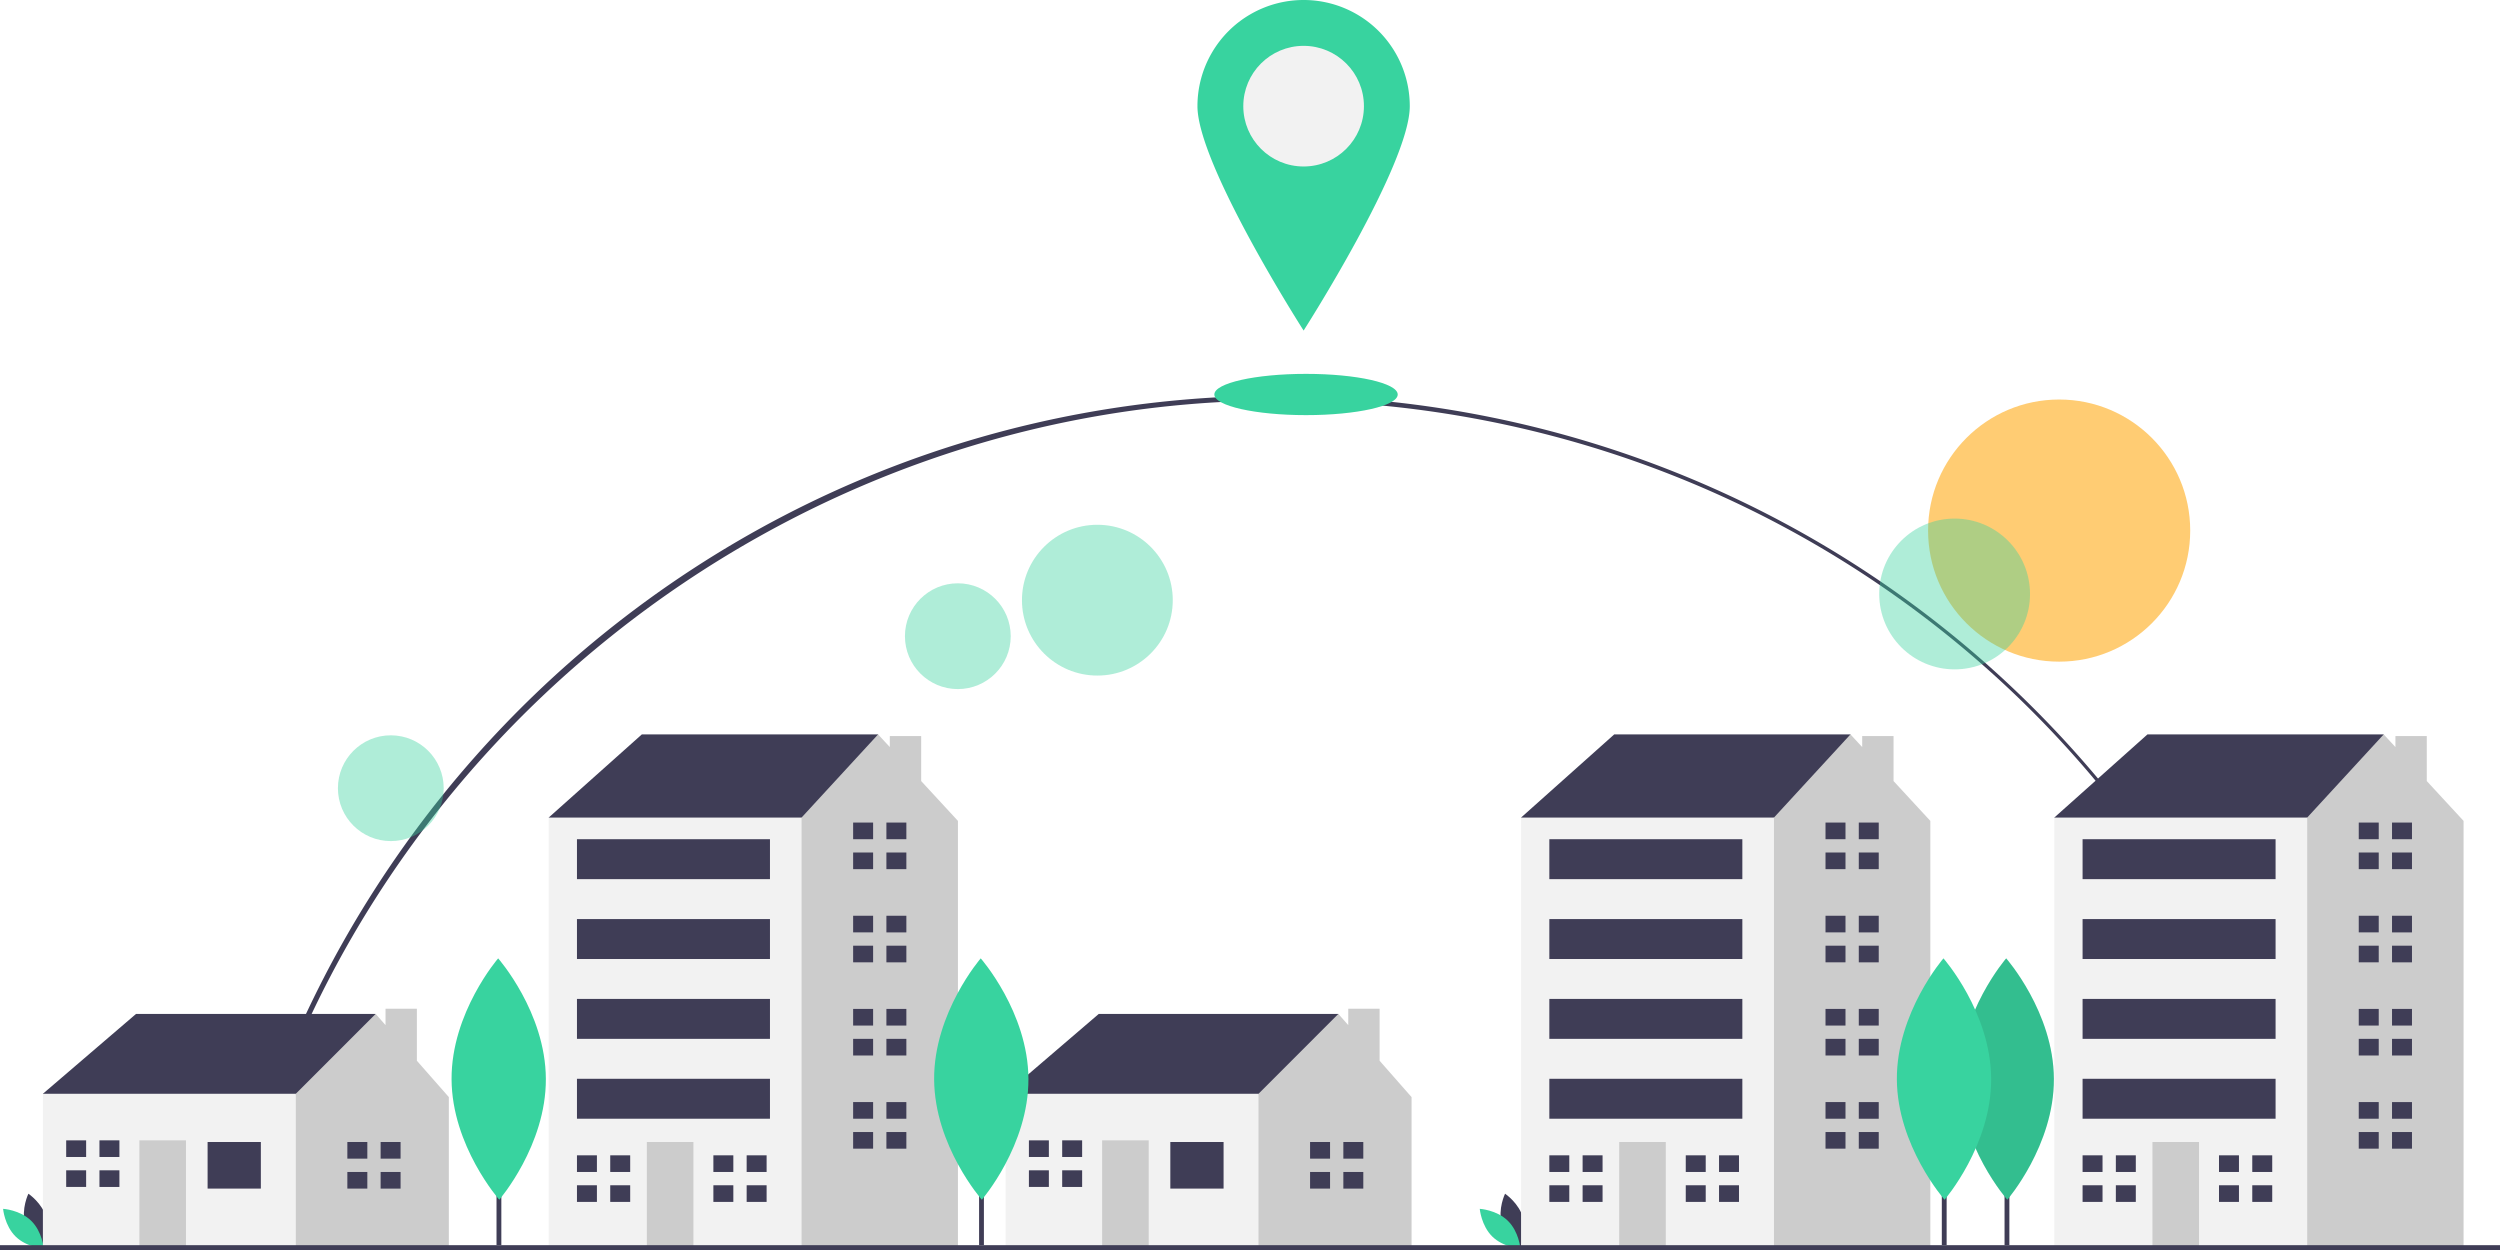 <svg id="f16365b8-825e-4e29-948b-8cf50b0ec2cd" data-name="a8904fed-7223-4ff2-9071-b444910320a0" xmlns="http://www.w3.org/2000/svg" viewBox="0 0 1036.12 518.06"><defs><style>.e4706325-b3fa-486e-9567-ff235109a59d{fill:#3f3d56;}.c24e04e4-443c-4d3b-93b7-8acd25f54cc8{fill:#ffcc73;}.\37 06c8f96-c35f-46e5-836c-10f774486a37,.c50062f0-9be5-43b3-b178-f5cdbb3de34e{fill:#38d39f;}.\36 2172488-55ba-4488-93d8-88ef12d93708{opacity:0.1;}.\36 2172488-55ba-4488-93d8-88ef12d93708,.c50062f0-9be5-43b3-b178-f5cdbb3de34e{isolation:isolate;}.c50062f0-9be5-43b3-b178-f5cdbb3de34e{opacity:0.4;}.c7a2e724-ee6b-4346-873d-79a7937cb906{fill:#ccc;}.\38 1cdb589-aa97-42c0-af9a-6656d95ca75c{fill:#f2f2f2;}</style></defs><title>main-illustration-nexthome</title><path class="e4706325-b3fa-486e-9567-ff235109a59d" d="M98,510.61l-2-.44c21.76-96.75,76.43-184.61,154-247.39C440.77,108.56,720.4,138.15,874.62,328.87A444.11,444.11,0,0,1,962.2,509l-1.95.44C914.19,307.23,737,166,529.28,166,324.3,166,142.94,310.93,98,510.61Z"/><circle class="c24e04e4-443c-4d3b-93b7-8acd25f54cc8" cx="853.41" cy="219.9" r="54.32"/><rect class="e4706325-b3fa-486e-9567-ff235109a59d" x="830.78" y="437.06" width="2" height="79"/><path class="706c8f96-c35f-46e5-836c-10f774486a37" d="M851.23,447.12c.13,27.62-19.31,50.11-19.31,50.11s-19.64-22.3-19.77-49.93,19.31-50.11,19.31-50.11S851.11,419.5,851.23,447.12Z"/><path class="62172488-55ba-4488-93d8-88ef12d93708" d="M851.23,447.12c.13,27.62-19.31,50.11-19.31,50.11s-19.64-22.3-19.77-49.93,19.31-50.11,19.31-50.11S851.11,419.5,851.23,447.12Z"/><circle class="c50062f0-9be5-43b3-b178-f5cdbb3de34e" cx="454.8" cy="248.74" r="31.25"/><circle class="c50062f0-9be5-43b3-b178-f5cdbb3de34e" cx="396.97" cy="263.67" r="21.92"/><circle class="c50062f0-9be5-43b3-b178-f5cdbb3de34e" cx="161.97" cy="326.67" r="21.92"/><circle class="c50062f0-9be5-43b3-b178-f5cdbb3de34e" cx="810.09" cy="246.17" r="31.25"/><path class="e4706325-b3fa-486e-9567-ff235109a59d" d="M10.41,507.27c1.69,6.26,7.5,10.14,7.5,10.14s3.06-6.27,1.36-12.54-7.5-10.14-7.5-10.14S8.71,501,10.41,507.27Z"/><path class="706c8f96-c35f-46e5-836c-10f774486a37" d="M12.9,505.93c4.65,4.52,5.22,11.48,5.22,11.48s-7-.38-11.62-4.91S1.28,501,1.28,501,8.25,501.4,12.9,505.93Z"/><path class="e4706325-b3fa-486e-9567-ff235109a59d" d="M622.41,507.27c1.69,6.26,7.5,10.14,7.5,10.14s3.06-6.27,1.36-12.54-7.5-10.14-7.5-10.14S620.71,501,622.41,507.27Z"/><path class="706c8f96-c35f-46e5-836c-10f774486a37" d="M624.9,505.93c4.65,4.52,5.22,11.48,5.22,11.48s-7-.38-11.62-4.91S613.28,501,613.28,501,620.25,501.4,624.9,505.93Z"/><polygon class="e4706325-b3fa-486e-9567-ff235109a59d" points="21.91 460.2 17.78 453.31 56.39 420.21 155.68 420.21 155.68 429.86 119.83 468.48 78.45 476.75 21.91 460.2"/><polygon class="c7a2e724-ee6b-4346-873d-79a7937cb906" points="172.78 439.63 172.78 418.06 159.78 418.06 159.78 424.86 155.68 420.21 122.59 453.31 117.07 458.82 110.17 486.41 122.59 516.75 186.02 516.75 186.02 454.69 172.78 439.63"/><rect class="81cdb589-aa97-42c0-af9a-6656d95ca75c" x="17.78" y="453.31" width="104.81" height="63.44"/><rect class="e4706325-b3fa-486e-9567-ff235109a59d" x="86.04" y="473.3" width="22.07" height="19.31"/><rect class="c7a2e724-ee6b-4346-873d-79a7937cb906" x="57.77" y="472.61" width="19.31" height="44.13"/><polygon class="e4706325-b3fa-486e-9567-ff235109a59d" points="35.7 479.51 35.7 472.62 27.43 472.62 27.43 479.51 35.01 479.51 35.7 479.51"/><polygon class="e4706325-b3fa-486e-9567-ff235109a59d" points="35.01 485.03 27.43 485.03 27.43 491.92 35.7 491.92 35.7 485.03 35.01 485.03"/><rect class="e4706325-b3fa-486e-9567-ff235109a59d" x="41.22" y="472.61" width="8.27" height="6.9"/><rect class="e4706325-b3fa-486e-9567-ff235109a59d" x="41.22" y="485.03" width="8.27" height="6.9"/><polygon class="e4706325-b3fa-486e-9567-ff235109a59d" points="152.24 480.2 152.24 473.3 143.96 473.3 143.96 480.2 151.55 480.2 152.24 480.2"/><polygon class="e4706325-b3fa-486e-9567-ff235109a59d" points="151.55 485.72 143.96 485.72 143.96 492.61 152.24 492.61 152.24 485.72 151.55 485.72"/><rect class="e4706325-b3fa-486e-9567-ff235109a59d" x="157.75" y="473.3" width="8.27" height="6.9"/><rect class="e4706325-b3fa-486e-9567-ff235109a59d" x="157.75" y="485.72" width="8.27" height="6.9"/><polygon class="e4706325-b3fa-486e-9567-ff235109a59d" points="420.91 460.2 416.78 453.31 455.39 420.21 554.68 420.21 554.68 429.86 518.83 468.48 477.45 476.75 420.91 460.2"/><polygon class="c7a2e724-ee6b-4346-873d-79a7937cb906" points="571.78 439.63 571.78 418.06 558.78 418.06 558.78 424.86 554.68 420.21 521.59 453.31 516.07 458.82 509.17 486.41 521.59 516.75 585.02 516.75 585.02 454.69 571.78 439.63"/><rect class="81cdb589-aa97-42c0-af9a-6656d95ca75c" x="416.78" y="453.31" width="104.81" height="63.44"/><rect class="e4706325-b3fa-486e-9567-ff235109a59d" x="485.04" y="473.3" width="22.07" height="19.31"/><rect class="c7a2e724-ee6b-4346-873d-79a7937cb906" x="456.77" y="472.61" width="19.31" height="44.13"/><polygon class="e4706325-b3fa-486e-9567-ff235109a59d" points="434.7 479.51 434.7 472.62 426.43 472.62 426.43 479.51 434.01 479.51 434.7 479.51"/><polygon class="e4706325-b3fa-486e-9567-ff235109a59d" points="434.01 485.03 426.43 485.03 426.43 491.92 434.7 491.92 434.7 485.03 434.01 485.03"/><rect class="e4706325-b3fa-486e-9567-ff235109a59d" x="440.22" y="472.61" width="8.27" height="6.9"/><rect class="e4706325-b3fa-486e-9567-ff235109a59d" x="440.22" y="485.03" width="8.27" height="6.9"/><polygon class="e4706325-b3fa-486e-9567-ff235109a59d" points="551.24 480.2 551.24 473.3 542.96 473.3 542.96 480.2 550.55 480.2 551.24 480.2"/><polygon class="e4706325-b3fa-486e-9567-ff235109a59d" points="550.55 485.72 542.96 485.72 542.96 492.61 551.24 492.61 551.24 485.72 550.55 485.72"/><rect class="e4706325-b3fa-486e-9567-ff235109a59d" x="556.75" y="473.3" width="8.27" height="6.9"/><rect class="e4706325-b3fa-486e-9567-ff235109a59d" x="556.75" y="485.72" width="8.27" height="6.9"/><polygon class="e4706325-b3fa-486e-9567-ff235109a59d" points="234.29 344.36 227.4 338.84 266.01 304.37 363.92 304.37 363.92 334.71 300.49 377.46 234.29 344.36"/><polygon class="c7a2e724-ee6b-4346-873d-79a7937cb906" points="381.78 323.71 381.78 305.06 368.78 305.06 368.78 309.62 363.92 304.37 332.2 338.84 319.79 347.12 300.55 487.72 329.57 516.75 397.02 516.75 397.02 340.22 381.78 323.71"/><rect class="81cdb589-aa97-42c0-af9a-6656d95ca75c" x="227.4" y="338.84" width="104.81" height="177.9"/><rect class="c7a2e724-ee6b-4346-873d-79a7937cb906" x="268.08" y="473.3" width="19.31" height="43.44"/><polygon class="e4706325-b3fa-486e-9567-ff235109a59d" points="247.39 485.72 247.39 478.82 239.12 478.82 239.12 485.72 246.7 485.72 247.39 485.72"/><polygon class="e4706325-b3fa-486e-9567-ff235109a59d" points="246.7 491.23 239.12 491.23 239.12 498.13 247.39 498.13 247.39 491.23 246.7 491.23"/><rect class="e4706325-b3fa-486e-9567-ff235109a59d" x="252.91" y="478.82" width="8.27" height="6.9"/><rect class="e4706325-b3fa-486e-9567-ff235109a59d" x="252.91" y="491.23" width="8.27" height="6.9"/><polygon class="e4706325-b3fa-486e-9567-ff235109a59d" points="303.93 485.72 303.93 478.82 295.66 478.82 295.66 485.72 303.25 485.72 303.93 485.72"/><polygon class="e4706325-b3fa-486e-9567-ff235109a59d" points="303.25 491.23 295.66 491.23 295.66 498.13 303.93 498.13 303.93 491.23 303.25 491.23"/><rect class="e4706325-b3fa-486e-9567-ff235109a59d" x="309.45" y="478.82" width="8.27" height="6.9"/><rect class="e4706325-b3fa-486e-9567-ff235109a59d" x="309.45" y="491.23" width="8.27" height="6.9"/><polygon class="e4706325-b3fa-486e-9567-ff235109a59d" points="361.86 347.81 361.86 340.91 353.58 340.91 353.58 347.81 361.17 347.81 361.86 347.81"/><polygon class="e4706325-b3fa-486e-9567-ff235109a59d" points="361.17 353.32 353.58 353.32 353.58 360.22 361.86 360.22 361.86 353.32 361.17 353.32"/><rect class="e4706325-b3fa-486e-9567-ff235109a59d" x="367.37" y="340.91" width="8.27" height="6.9"/><rect class="e4706325-b3fa-486e-9567-ff235109a59d" x="367.37" y="353.32" width="8.27" height="6.9"/><polygon class="e4706325-b3fa-486e-9567-ff235109a59d" points="361.86 386.42 361.86 379.53 353.58 379.53 353.58 386.42 361.17 386.42 361.86 386.42"/><polygon class="e4706325-b3fa-486e-9567-ff235109a59d" points="361.17 391.94 353.58 391.94 353.58 398.83 361.86 398.83 361.86 391.94 361.17 391.94"/><rect class="e4706325-b3fa-486e-9567-ff235109a59d" x="367.37" y="379.53" width="8.27" height="6.9"/><rect class="e4706325-b3fa-486e-9567-ff235109a59d" x="367.37" y="391.94" width="8.27" height="6.9"/><polygon class="e4706325-b3fa-486e-9567-ff235109a59d" points="361.86 425.04 361.86 418.14 353.58 418.14 353.58 425.04 361.17 425.04 361.86 425.04"/><polygon class="e4706325-b3fa-486e-9567-ff235109a59d" points="361.17 430.55 353.58 430.55 353.58 437.45 361.86 437.45 361.86 430.55 361.17 430.55"/><rect class="e4706325-b3fa-486e-9567-ff235109a59d" x="367.37" y="418.14" width="8.27" height="6.9"/><rect class="e4706325-b3fa-486e-9567-ff235109a59d" x="367.37" y="430.55" width="8.27" height="6.9"/><polygon class="e4706325-b3fa-486e-9567-ff235109a59d" points="361.86 463.65 361.86 456.75 353.58 456.75 353.58 463.65 361.17 463.65 361.86 463.65"/><polygon class="e4706325-b3fa-486e-9567-ff235109a59d" points="361.17 469.17 353.58 469.17 353.58 476.06 361.86 476.06 361.86 469.17 361.17 469.17"/><rect class="e4706325-b3fa-486e-9567-ff235109a59d" x="367.37" y="456.76" width="8.27" height="6.9"/><rect class="e4706325-b3fa-486e-9567-ff235109a59d" x="367.37" y="469.17" width="8.27" height="6.9"/><rect class="e4706325-b3fa-486e-9567-ff235109a59d" x="239.12" y="347.81" width="79.99" height="16.55"/><rect class="e4706325-b3fa-486e-9567-ff235109a59d" x="239.12" y="380.91" width="79.99" height="16.55"/><rect class="e4706325-b3fa-486e-9567-ff235109a59d" x="239.12" y="414" width="79.99" height="16.55"/><rect class="e4706325-b3fa-486e-9567-ff235109a59d" x="239.12" y="447.1" width="79.99" height="16.55"/><polygon class="e4706325-b3fa-486e-9567-ff235109a59d" points="637.29 344.36 630.4 338.84 669.01 304.37 766.92 304.37 766.92 334.71 703.49 377.46 637.29 344.36"/><polygon class="c7a2e724-ee6b-4346-873d-79a7937cb906" points="784.78 323.71 784.78 305.06 771.78 305.06 771.78 309.62 766.92 304.37 735.21 338.84 722.79 347.12 703.55 487.72 732.57 516.75 800.02 516.75 800.02 340.22 784.78 323.71"/><rect class="81cdb589-aa97-42c0-af9a-6656d95ca75c" x="630.4" y="338.84" width="104.81" height="177.9"/><rect class="c7a2e724-ee6b-4346-873d-79a7937cb906" x="671.08" y="473.3" width="19.31" height="43.44"/><polygon class="e4706325-b3fa-486e-9567-ff235109a59d" points="650.39 485.72 650.39 478.82 642.12 478.82 642.12 485.72 649.7 485.72 650.39 485.72"/><polygon class="e4706325-b3fa-486e-9567-ff235109a59d" points="649.7 491.23 642.12 491.23 642.12 498.13 650.39 498.13 650.39 491.23 649.7 491.23"/><rect class="e4706325-b3fa-486e-9567-ff235109a59d" x="655.91" y="478.82" width="8.27" height="6.9"/><rect class="e4706325-b3fa-486e-9567-ff235109a59d" x="655.91" y="491.23" width="8.27" height="6.9"/><polygon class="e4706325-b3fa-486e-9567-ff235109a59d" points="706.93 485.72 706.93 478.82 698.66 478.82 698.66 485.72 706.25 485.72 706.93 485.72"/><polygon class="e4706325-b3fa-486e-9567-ff235109a59d" points="706.25 491.23 698.66 491.23 698.66 498.13 706.93 498.13 706.93 491.23 706.25 491.23"/><rect class="e4706325-b3fa-486e-9567-ff235109a59d" x="712.45" y="478.82" width="8.27" height="6.9"/><rect class="e4706325-b3fa-486e-9567-ff235109a59d" x="712.45" y="491.23" width="8.27" height="6.9"/><polygon class="e4706325-b3fa-486e-9567-ff235109a59d" points="764.86 347.81 764.86 340.91 756.58 340.91 756.58 347.81 764.17 347.81 764.86 347.81"/><polygon class="e4706325-b3fa-486e-9567-ff235109a59d" points="764.17 353.32 756.58 353.32 756.58 360.22 764.86 360.22 764.86 353.32 764.17 353.32"/><rect class="e4706325-b3fa-486e-9567-ff235109a59d" x="770.37" y="340.91" width="8.27" height="6.9"/><rect class="e4706325-b3fa-486e-9567-ff235109a59d" x="770.37" y="353.32" width="8.27" height="6.9"/><polygon class="e4706325-b3fa-486e-9567-ff235109a59d" points="764.86 386.42 764.86 379.53 756.58 379.53 756.58 386.42 764.17 386.42 764.86 386.42"/><polygon class="e4706325-b3fa-486e-9567-ff235109a59d" points="764.17 391.94 756.58 391.94 756.58 398.83 764.86 398.83 764.86 391.94 764.17 391.94"/><rect class="e4706325-b3fa-486e-9567-ff235109a59d" x="770.37" y="379.53" width="8.27" height="6.9"/><rect class="e4706325-b3fa-486e-9567-ff235109a59d" x="770.37" y="391.94" width="8.27" height="6.9"/><polygon class="e4706325-b3fa-486e-9567-ff235109a59d" points="764.86 425.04 764.86 418.14 756.58 418.14 756.58 425.04 764.17 425.04 764.86 425.04"/><polygon class="e4706325-b3fa-486e-9567-ff235109a59d" points="764.17 430.55 756.58 430.55 756.58 437.45 764.86 437.45 764.86 430.55 764.17 430.55"/><rect class="e4706325-b3fa-486e-9567-ff235109a59d" x="770.37" y="418.14" width="8.27" height="6.9"/><rect class="e4706325-b3fa-486e-9567-ff235109a59d" x="770.37" y="430.55" width="8.27" height="6.9"/><polygon class="e4706325-b3fa-486e-9567-ff235109a59d" points="764.86 463.65 764.86 456.75 756.58 456.75 756.58 463.65 764.17 463.65 764.86 463.65"/><polygon class="e4706325-b3fa-486e-9567-ff235109a59d" points="764.17 469.17 756.58 469.17 756.58 476.06 764.86 476.06 764.86 469.17 764.17 469.17"/><rect class="e4706325-b3fa-486e-9567-ff235109a59d" x="770.37" y="456.76" width="8.27" height="6.9"/><rect class="e4706325-b3fa-486e-9567-ff235109a59d" x="770.37" y="469.17" width="8.27" height="6.9"/><rect class="e4706325-b3fa-486e-9567-ff235109a59d" x="642.12" y="347.81" width="79.99" height="16.55"/><rect class="e4706325-b3fa-486e-9567-ff235109a59d" x="642.12" y="380.91" width="79.99" height="16.55"/><rect class="e4706325-b3fa-486e-9567-ff235109a59d" x="642.12" y="414" width="79.99" height="16.55"/><rect class="e4706325-b3fa-486e-9567-ff235109a59d" x="642.12" y="447.1" width="79.99" height="16.55"/><polygon class="e4706325-b3fa-486e-9567-ff235109a59d" points="858.29 344.36 851.4 338.84 890.01 304.37 987.92 304.37 987.92 334.71 924.49 377.46 858.29 344.36"/><polygon class="c7a2e724-ee6b-4346-873d-79a7937cb906" points="1005.78 323.71 1005.78 305.06 992.78 305.06 992.78 309.62 987.92 304.37 956.21 338.84 943.79 347.12 924.55 487.72 953.57 516.75 1021.02 516.75 1021.02 340.22 1005.78 323.71"/><rect class="81cdb589-aa97-42c0-af9a-6656d95ca75c" x="851.4" y="338.84" width="104.81" height="177.9"/><rect class="c7a2e724-ee6b-4346-873d-79a7937cb906" x="892.08" y="473.3" width="19.31" height="43.44"/><polygon class="e4706325-b3fa-486e-9567-ff235109a59d" points="871.39 485.72 871.39 478.82 863.12 478.82 863.12 485.72 870.7 485.72 871.39 485.72"/><polygon class="e4706325-b3fa-486e-9567-ff235109a59d" points="870.7 491.23 863.12 491.23 863.12 498.13 871.39 498.13 871.39 491.23 870.7 491.23"/><rect class="e4706325-b3fa-486e-9567-ff235109a59d" x="876.91" y="478.82" width="8.27" height="6.9"/><rect class="e4706325-b3fa-486e-9567-ff235109a59d" x="876.91" y="491.23" width="8.27" height="6.9"/><polygon class="e4706325-b3fa-486e-9567-ff235109a59d" points="927.93 485.72 927.93 478.82 919.66 478.82 919.66 485.72 927.25 485.72 927.93 485.72"/><polygon class="e4706325-b3fa-486e-9567-ff235109a59d" points="927.25 491.23 919.66 491.23 919.66 498.13 927.93 498.13 927.93 491.23 927.25 491.23"/><rect class="e4706325-b3fa-486e-9567-ff235109a59d" x="933.45" y="478.82" width="8.27" height="6.9"/><rect class="e4706325-b3fa-486e-9567-ff235109a59d" x="933.45" y="491.23" width="8.27" height="6.9"/><polygon class="e4706325-b3fa-486e-9567-ff235109a59d" points="985.86 347.81 985.86 340.91 977.58 340.91 977.58 347.81 985.17 347.81 985.86 347.81"/><polygon class="e4706325-b3fa-486e-9567-ff235109a59d" points="985.17 353.32 977.58 353.32 977.58 360.22 985.86 360.22 985.86 353.32 985.17 353.32"/><rect class="e4706325-b3fa-486e-9567-ff235109a59d" x="991.37" y="340.91" width="8.27" height="6.9"/><rect class="e4706325-b3fa-486e-9567-ff235109a59d" x="991.37" y="353.32" width="8.27" height="6.9"/><polygon class="e4706325-b3fa-486e-9567-ff235109a59d" points="985.86 386.42 985.86 379.53 977.58 379.53 977.58 386.42 985.17 386.42 985.86 386.42"/><polygon class="e4706325-b3fa-486e-9567-ff235109a59d" points="985.17 391.94 977.58 391.94 977.58 398.83 985.86 398.83 985.86 391.94 985.17 391.94"/><rect class="e4706325-b3fa-486e-9567-ff235109a59d" x="991.37" y="379.53" width="8.27" height="6.9"/><rect class="e4706325-b3fa-486e-9567-ff235109a59d" x="991.37" y="391.94" width="8.27" height="6.9"/><polygon class="e4706325-b3fa-486e-9567-ff235109a59d" points="985.86 425.04 985.86 418.14 977.58 418.14 977.58 425.04 985.17 425.04 985.86 425.04"/><polygon class="e4706325-b3fa-486e-9567-ff235109a59d" points="985.17 430.55 977.58 430.55 977.58 437.45 985.86 437.45 985.86 430.55 985.17 430.55"/><rect class="e4706325-b3fa-486e-9567-ff235109a59d" x="991.37" y="418.14" width="8.27" height="6.9"/><rect class="e4706325-b3fa-486e-9567-ff235109a59d" x="991.37" y="430.55" width="8.27" height="6.9"/><polygon class="e4706325-b3fa-486e-9567-ff235109a59d" points="985.86 463.65 985.86 456.75 977.58 456.75 977.58 463.65 985.17 463.65 985.86 463.65"/><polygon class="e4706325-b3fa-486e-9567-ff235109a59d" points="985.17 469.17 977.58 469.17 977.58 476.06 985.86 476.06 985.86 469.17 985.17 469.17"/><rect class="e4706325-b3fa-486e-9567-ff235109a59d" x="991.37" y="456.76" width="8.27" height="6.9"/><rect class="e4706325-b3fa-486e-9567-ff235109a59d" x="991.37" y="469.17" width="8.27" height="6.9"/><rect class="e4706325-b3fa-486e-9567-ff235109a59d" x="863.12" y="347.81" width="79.99" height="16.55"/><rect class="e4706325-b3fa-486e-9567-ff235109a59d" x="863.12" y="380.91" width="79.99" height="16.55"/><rect class="e4706325-b3fa-486e-9567-ff235109a59d" x="863.12" y="414" width="79.99" height="16.55"/><rect class="e4706325-b3fa-486e-9567-ff235109a59d" x="863.12" y="447.1" width="79.99" height="16.55"/><rect class="e4706325-b3fa-486e-9567-ff235109a59d" x="-46.22" y="516.06" width="1137" height="2"/><rect class="e4706325-b3fa-486e-9567-ff235109a59d" x="205.78" y="437.06" width="2" height="79"/><path class="706c8f96-c35f-46e5-836c-10f774486a37" d="M226.23,447.12c.13,27.62-19.31,50.11-19.31,50.11s-19.64-22.3-19.77-49.93,19.31-50.11,19.31-50.11S226.11,419.5,226.23,447.12Z"/><rect class="e4706325-b3fa-486e-9567-ff235109a59d" x="405.78" y="437.06" width="2" height="79"/><path class="706c8f96-c35f-46e5-836c-10f774486a37" d="M426.23,447.12c.13,27.62-19.31,50.11-19.31,50.11s-19.64-22.3-19.77-49.93,19.31-50.11,19.31-50.11S426.11,419.5,426.23,447.12Z"/><rect class="e4706325-b3fa-486e-9567-ff235109a59d" x="804.78" y="437.06" width="2" height="79"/><path class="706c8f96-c35f-46e5-836c-10f774486a37" d="M825.23,447.12c.13,27.62-19.31,50.11-19.31,50.11s-19.64-22.3-19.77-49.93,19.31-50.11,19.31-50.11S825.11,419.5,825.23,447.12Z"/><ellipse class="706c8f96-c35f-46e5-836c-10f774486a37" cx="541.28" cy="163.5" rx="38" ry="8.55"/><path class="706c8f96-c35f-46e5-836c-10f774486a37" d="M584.28,44c0,24.3-44,93-44,93s-44-68.7-44-93a44,44,0,0,1,88,0Z"/><circle class="81cdb589-aa97-42c0-af9a-6656d95ca75c" cx="540.28" cy="44" r="25"/></svg>